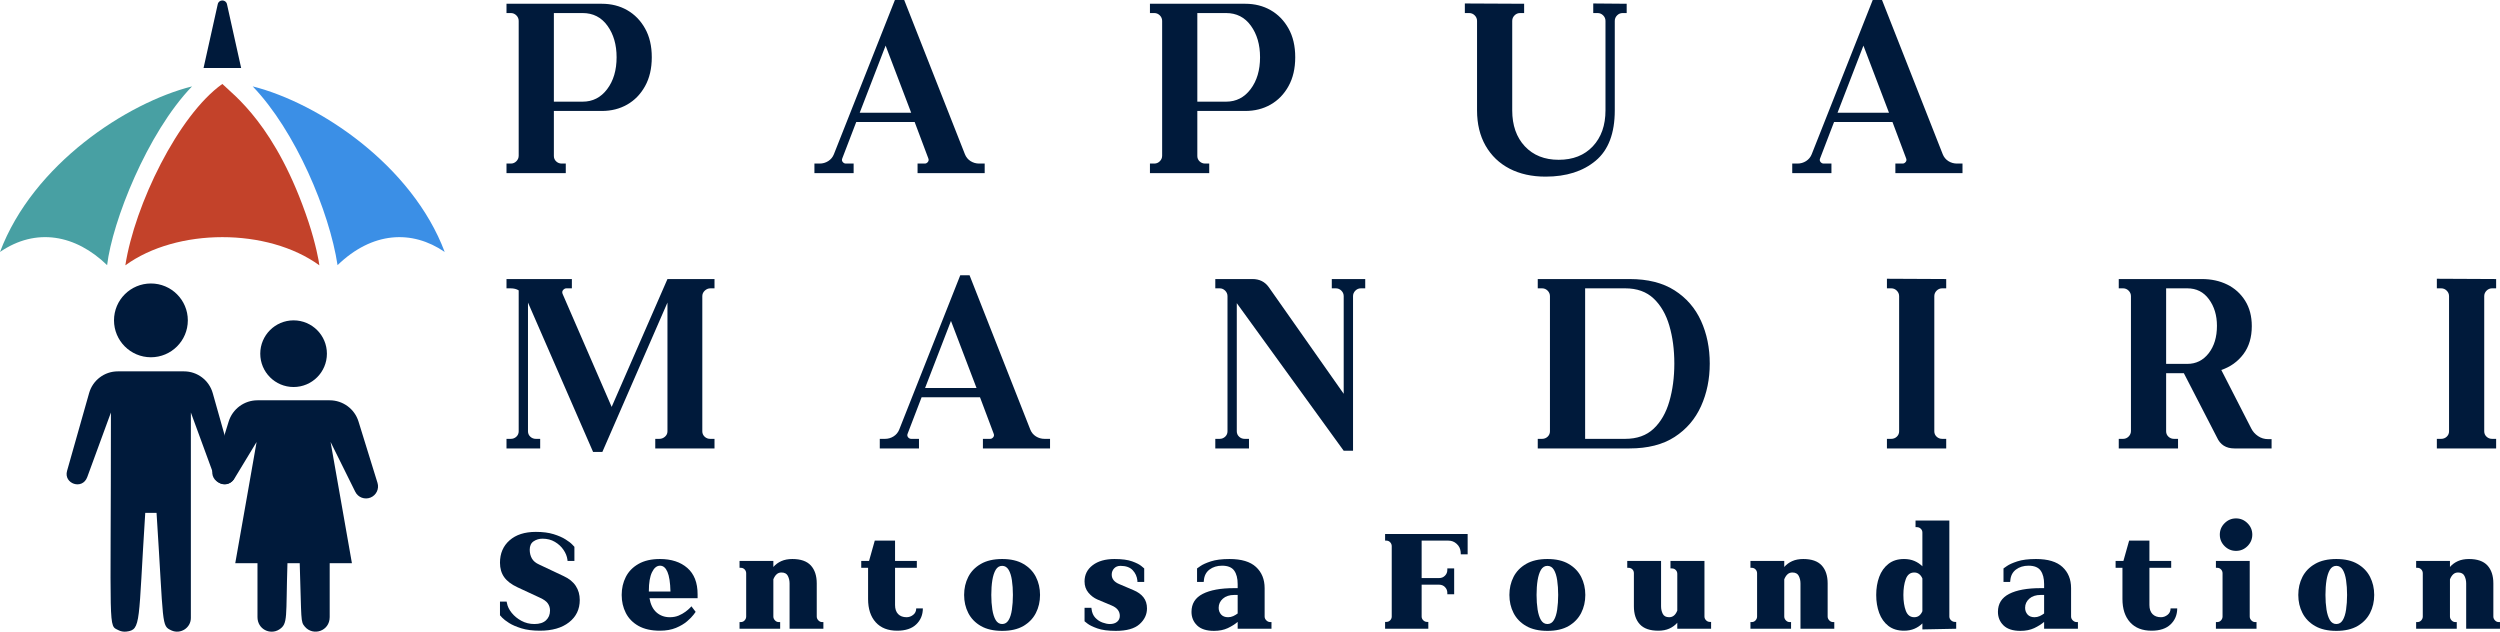 <svg xmlns="http://www.w3.org/2000/svg" xmlns:xlink="http://www.w3.org/1999/xlink" class="block dark:hidden h-64 w-64 -mt-[95px] -ml-[40px] object-cover overflow-hidden" preserveAspectRatio="xMidYMid meet" version="1.0" viewBox="217.93 284.93 941.58 237.92"><defs><g/><clipPath id="7413379348"><path d="M 218.09 317 L 291 317 L 291 385 L 218.09 385 Z M 218.09 317 " clip-rule="nonzero"/></clipPath><clipPath id="73343dc7df"><path d="M 313 317 L 385.762 317 L 385.762 385 L 313 385 Z M 313 317 " clip-rule="nonzero"/></clipPath></defs><g clip-path="url(#7413379348)"><path fill="#48a0a3" d="M 258.273 384.793 C 260.23 368.395 273.305 335.094 290.254 317.461 C 265.832 323.629 230.41 346.672 217.93 379.828 C 231.5 370.512 246.418 373.301 258.273 384.793 " fill-opacity="1" fill-rule="nonzero"/></g><path fill="#c3422a" d="M 265.137 384.863 C 268.648 362.168 285.043 328.359 301.672 316.547 C 305.766 320.641 321.988 331.988 334.148 368.598 C 336.762 376.461 338.109 383.531 338.211 384.863 C 318.738 370.688 284.535 370.73 265.137 384.863 " fill-opacity="1" fill-rule="nonzero"/><g clip-path="url(#73343dc7df)"><path fill="#3b8fe6" d="M 345.062 384.793 C 358.137 372.137 373.098 371.371 385.418 379.828 C 373.156 347.207 338.199 323.801 313.094 317.461 C 329.188 334.164 342.016 364.637 345.062 384.793 " fill-opacity="1" fill-rule="nonzero"/></g><path fill="#001a3b" d="M 299.945 286.496 L 294.594 310.539 L 308.754 310.539 L 303.414 286.496 C 302.996 284.637 300.352 284.637 299.945 286.496 " fill-opacity="1" fill-rule="nonzero"/><path fill="#001a3b" d="M 328.504 430.691 C 335.441 430.691 341.055 425.074 341.055 418.137 C 341.055 411.215 335.441 405.586 328.504 405.586 C 321.582 405.586 315.953 411.203 315.953 418.137 C 315.953 425.074 321.566 430.691 328.504 430.691 " fill-opacity="1" fill-rule="nonzero"/><path fill="#001a3b" d="M 360.109 466.793 L 355.09 450.586 L 352.957 443.691 C 351.488 438.934 347.078 435.695 342.102 435.695 L 342.102 435.684 C 338.863 435.684 318.156 435.684 314.906 435.684 L 314.906 435.695 C 309.93 435.695 305.535 438.934 304.055 443.691 L 301.922 450.586 L 298.105 461.395 C 296.465 466.691 304.039 469.711 306.492 464.734 L 314.574 451.383 L 311.062 471.395 L 306.535 497.047 C 309.77 497.047 311.715 497.047 314.906 497.047 C 314.906 525.738 314.906 514.707 314.906 517.336 C 314.906 521.949 319.695 524.168 323.078 522.023 C 326.488 519.844 325.543 517.566 326.195 497.047 L 330.812 497.047 C 331.523 518.945 331.086 518.973 332.742 520.949 C 335.832 524.617 342.102 522.676 342.102 517.336 C 342.102 514.707 342.102 525.738 342.102 497.047 C 345.266 497.047 347.309 497.047 350.473 497.047 L 345.961 471.395 L 342.434 451.383 L 351.723 470.129 C 352.766 472.277 355.293 473.223 357.496 472.32 C 359.66 471.438 360.805 469.043 360.109 466.793 " fill-opacity="1" fill-rule="nonzero"/><path fill="#001a3b" d="M 274.77 419.488 C 282.445 419.488 288.672 413.262 288.672 405.586 C 288.672 397.91 282.445 391.699 274.77 391.699 C 267.109 391.699 260.867 397.895 260.867 405.586 C 260.867 413.262 267.094 419.488 274.77 419.488 " fill-opacity="1" fill-rule="nonzero"/><path fill="#001a3b" d="M 306.332 462.25 L 301.238 444.285 C 301.238 444.273 301.238 444.273 301.238 444.273 L 298.047 432.969 C 296.684 428.18 292.301 424.797 287.234 424.797 C 284.086 424.797 265.309 424.797 262.293 424.797 C 257.27 424.797 252.859 428.137 251.496 432.969 L 248.289 444.273 C 248.289 444.273 248.289 444.273 248.289 444.285 L 243.195 462.25 C 241.773 467.098 248.957 469.637 250.797 464.602 L 259.707 440.297 C 259.707 524.168 258.578 520.281 262.582 522.297 C 263.379 522.703 264.453 522.949 265.543 522.805 C 271.199 522.109 269.953 519.699 272.637 478.082 L 276.891 478.082 C 279.66 520.949 278.629 520.555 282.504 522.371 C 285.93 523.922 289.816 521.383 289.816 517.684 C 289.816 516.145 289.816 442.445 289.816 440.297 L 298.727 464.602 C 299.426 466.516 301.426 467.723 303.402 467.258 C 305.691 466.719 306.969 464.414 306.332 462.25 " fill-opacity="1" fill-rule="nonzero"/><g fill="#001a3b" fill-opacity="1"><g transform="translate(405.192, 350.144)"><g><path d="M 25.828 0 L 3.5 0 L 3.5 -3.609 L 5.141 -3.609 C 5.941 -3.609 6.633 -3.898 7.219 -4.484 C 7.801 -5.066 8.094 -5.758 8.094 -6.562 L 8.094 -57.344 C 8.094 -58.145 7.801 -58.836 7.219 -59.422 C 6.633 -60.004 5.941 -60.297 5.141 -60.297 L 3.5 -60.297 L 3.5 -63.797 L 39.391 -63.797 C 42.961 -63.797 46.148 -62.992 48.953 -61.391 C 51.766 -59.785 54.008 -57.484 55.688 -54.484 C 57.375 -51.492 58.219 -47.883 58.219 -43.656 C 58.219 -39.426 57.375 -35.797 55.688 -32.766 C 54.008 -29.742 51.766 -27.43 48.953 -25.828 C 46.148 -24.223 42.961 -23.422 39.391 -23.422 L 21.344 -23.422 L 21.344 -6.453 C 21.344 -5.648 21.633 -4.973 22.219 -4.422 C 22.801 -3.879 23.492 -3.609 24.297 -3.609 L 25.828 -3.609 Z M 21.344 -26.922 L 32.172 -26.922 C 35.961 -26.922 39.039 -28.488 41.406 -31.625 C 43.781 -34.758 44.969 -38.77 44.969 -43.656 C 44.969 -48.395 43.816 -52.352 41.516 -55.531 C 39.223 -58.707 36.109 -60.297 32.172 -60.297 L 21.344 -60.297 Z M 21.344 -26.922 "/></g></g></g><g fill="#001a3b" fill-opacity="1"><g transform="translate(523.793, 350.144)"><g><path d="M 31.188 -65.219 L 34.688 -65.219 L 57.562 -7.109 C 58 -6.016 58.707 -5.156 59.688 -4.531 C 60.676 -3.914 61.754 -3.609 62.922 -3.609 L 65 -3.609 L 65 0 L 39.719 0 L 39.719 -3.609 L 42.453 -3.609 C 42.891 -3.609 43.27 -3.805 43.594 -4.203 C 43.926 -4.609 43.984 -5.066 43.766 -5.578 L 38.625 -19.266 L 16.625 -19.266 L 11.375 -5.578 C 11.156 -5.066 11.207 -4.609 11.531 -4.203 C 11.863 -3.805 12.25 -3.609 12.688 -3.609 L 15.641 -3.609 L 15.641 0 L 0.875 0 L 0.875 -3.609 L 2.844 -3.609 C 4.008 -3.609 5.082 -3.914 6.062 -4.531 C 7.051 -5.156 7.766 -6.016 8.203 -7.109 Z M 17.938 -22.766 L 37.312 -22.766 L 27.688 -48.031 Z M 17.938 -22.766 "/></g></g></g><g fill="#001a3b" fill-opacity="1"><g transform="translate(647.536, 350.144)"><g><path d="M 25.828 0 L 3.5 0 L 3.5 -3.609 L 5.141 -3.609 C 5.941 -3.609 6.633 -3.898 7.219 -4.484 C 7.801 -5.066 8.094 -5.758 8.094 -6.562 L 8.094 -57.344 C 8.094 -58.145 7.801 -58.836 7.219 -59.422 C 6.633 -60.004 5.941 -60.297 5.141 -60.297 L 3.5 -60.297 L 3.5 -63.797 L 39.391 -63.797 C 42.961 -63.797 46.148 -62.992 48.953 -61.391 C 51.766 -59.785 54.008 -57.484 55.688 -54.484 C 57.375 -51.492 58.219 -47.883 58.219 -43.656 C 58.219 -39.426 57.375 -35.797 55.688 -32.766 C 54.008 -29.742 51.766 -27.43 48.953 -25.828 C 46.148 -24.223 42.961 -23.422 39.391 -23.422 L 21.344 -23.422 L 21.344 -6.453 C 21.344 -5.648 21.633 -4.973 22.219 -4.422 C 22.801 -3.879 23.492 -3.609 24.297 -3.609 L 25.828 -3.609 Z M 21.344 -26.922 L 32.172 -26.922 C 35.961 -26.922 39.039 -28.488 41.406 -31.625 C 43.781 -34.758 44.969 -38.77 44.969 -43.656 C 44.969 -48.395 43.816 -52.352 41.516 -55.531 C 39.223 -58.707 36.109 -60.297 32.172 -60.297 L 21.344 -60.297 Z M 21.344 -26.922 "/></g></g></g><g fill="#001a3b" fill-opacity="1"><g transform="translate(766.138, 350.144)"><g><path d="M 3.5 -63.906 L 25.828 -63.797 L 25.828 -60.297 L 24.297 -60.297 C 23.492 -60.297 22.801 -60.004 22.219 -59.422 C 21.633 -58.836 21.344 -58.145 21.344 -57.344 L 21.344 -23.641 C 21.344 -18.016 22.926 -13.504 26.094 -10.109 C 29.27 -6.723 33.52 -5.031 38.844 -5.031 C 44.238 -5.031 48.523 -6.723 51.703 -10.109 C 54.879 -13.504 56.469 -18.016 56.469 -23.641 L 56.469 -57.344 C 56.469 -58.145 56.176 -58.836 55.594 -59.422 C 55.008 -60.004 54.312 -60.297 53.5 -60.297 L 51.859 -60.297 L 51.859 -63.906 L 64.453 -63.797 L 64.453 -60.297 L 62.922 -60.297 C 62.117 -60.297 61.426 -60.004 60.844 -59.422 C 60.258 -58.836 59.969 -58.145 59.969 -57.344 L 59.969 -23.641 C 59.969 -15.023 57.578 -8.711 52.797 -4.703 C 48.016 -0.691 41.723 1.312 33.922 1.312 C 28.742 1.312 24.219 0.312 20.344 -1.688 C 16.477 -3.695 13.469 -6.578 11.312 -10.328 C 9.164 -14.086 8.094 -18.523 8.094 -23.641 L 8.094 -57.344 C 8.094 -58.145 7.801 -58.836 7.219 -59.422 C 6.633 -60.004 5.941 -60.297 5.141 -60.297 L 3.5 -60.297 Z M 3.5 -63.906 "/></g></g></g><g fill="#001a3b" fill-opacity="1"><g transform="translate(892.069, 350.144)"><g><path d="M 31.188 -65.219 L 34.688 -65.219 L 57.562 -7.109 C 58 -6.016 58.707 -5.156 59.688 -4.531 C 60.676 -3.914 61.754 -3.609 62.922 -3.609 L 65 -3.609 L 65 0 L 39.719 0 L 39.719 -3.609 L 42.453 -3.609 C 42.891 -3.609 43.27 -3.805 43.594 -4.203 C 43.926 -4.609 43.984 -5.066 43.766 -5.578 L 38.625 -19.266 L 16.625 -19.266 L 11.375 -5.578 C 11.156 -5.066 11.207 -4.609 11.531 -4.203 C 11.863 -3.805 12.25 -3.609 12.688 -3.609 L 15.641 -3.609 L 15.641 0 L 0.875 0 L 0.875 -3.609 L 2.844 -3.609 C 4.008 -3.609 5.082 -3.914 6.062 -4.531 C 7.051 -5.156 7.766 -6.016 8.203 -7.109 Z M 17.938 -22.766 L 37.312 -22.766 L 27.688 -48.031 Z M 17.938 -22.766 "/></g></g></g><g fill="#001a3b" fill-opacity="1"><g transform="translate(405.192, 453.824)"><g><path d="M 3.5 -3.609 L 5.141 -3.609 C 5.941 -3.609 6.633 -3.879 7.219 -4.422 C 7.801 -4.973 8.094 -5.648 8.094 -6.453 L 8.094 -59.531 C 7.289 -60.039 6.27 -60.297 5.031 -60.297 L 3.5 -60.297 L 3.5 -63.797 L 28.125 -63.797 L 28.125 -60.297 L 26.047 -60.297 C 25.609 -60.297 25.207 -60.094 24.844 -59.688 C 24.477 -59.289 24.406 -58.801 24.625 -58.219 L 43.109 -15.641 L 64.125 -63.797 L 81.844 -63.797 L 81.844 -60.297 L 80.312 -60.297 C 79.508 -60.297 78.797 -60.004 78.172 -59.422 C 77.555 -58.836 77.25 -58.145 77.25 -57.344 L 77.25 -6.453 C 77.25 -5.648 77.539 -4.973 78.125 -4.422 C 78.707 -3.879 79.398 -3.609 80.203 -3.609 L 81.844 -3.609 L 81.844 0 L 59.531 0 L 59.531 -3.609 L 61.062 -3.609 C 61.863 -3.609 62.57 -3.879 63.188 -4.422 C 63.812 -4.973 64.125 -5.648 64.125 -6.453 L 64.125 -54.938 L 39.609 1.312 L 36.109 1.312 L 11.594 -54.938 L 11.594 -6.453 C 11.594 -5.648 11.883 -4.973 12.469 -4.422 C 13.051 -3.879 13.742 -3.609 14.547 -3.609 L 16.188 -3.609 L 16.188 0 L 3.5 0 Z M 3.5 -3.609 "/></g></g></g><g fill="#001a3b" fill-opacity="1"><g transform="translate(548.408, 453.824)"><g><path d="M 31.188 -65.219 L 34.688 -65.219 L 57.562 -7.109 C 58 -6.016 58.707 -5.156 59.688 -4.531 C 60.676 -3.914 61.754 -3.609 62.922 -3.609 L 65 -3.609 L 65 0 L 39.719 0 L 39.719 -3.609 L 42.453 -3.609 C 42.891 -3.609 43.27 -3.805 43.594 -4.203 C 43.926 -4.609 43.984 -5.066 43.766 -5.578 L 38.625 -19.266 L 16.625 -19.266 L 11.375 -5.578 C 11.156 -5.066 11.207 -4.609 11.531 -4.203 C 11.863 -3.805 12.25 -3.609 12.688 -3.609 L 15.641 -3.609 L 15.641 0 L 0.875 0 L 0.875 -3.609 L 2.844 -3.609 C 4.008 -3.609 5.082 -3.914 6.062 -4.531 C 7.051 -5.156 7.766 -6.016 8.203 -7.109 Z M 17.938 -22.766 L 37.312 -22.766 L 27.688 -48.031 Z M 17.938 -22.766 "/></g></g></g><g fill="#001a3b" fill-opacity="1"><g transform="translate(672.151, 453.824)"><g><path d="M 3.5 -63.797 L 17.5 -63.797 C 20.133 -63.797 22.18 -62.773 23.641 -60.734 L 51.859 -20.578 L 51.859 -57.344 C 51.859 -58.145 51.566 -58.836 50.984 -59.422 C 50.398 -60.004 49.707 -60.297 48.906 -60.297 L 47.375 -60.297 L 47.375 -63.797 L 59.969 -63.797 L 59.969 -60.297 L 58.328 -60.297 C 57.523 -60.297 56.832 -60.004 56.25 -59.422 C 55.664 -58.836 55.375 -58.145 55.375 -57.344 L 55.375 0.875 L 51.859 0.875 L 11.594 -54.719 L 11.594 -6.453 C 11.594 -5.648 11.883 -4.973 12.469 -4.422 C 13.051 -3.879 13.742 -3.609 14.547 -3.609 L 16.188 -3.609 L 16.188 0 L 3.5 0 L 3.5 -3.609 L 5.141 -3.609 C 5.941 -3.609 6.633 -3.879 7.219 -4.422 C 7.801 -4.973 8.094 -5.648 8.094 -6.453 L 8.094 -57.344 C 8.094 -58.145 7.801 -58.836 7.219 -59.422 C 6.633 -60.004 5.941 -60.297 5.141 -60.297 L 3.5 -60.297 Z M 3.5 -63.797 "/></g></g></g><g fill="#001a3b" fill-opacity="1"><g transform="translate(793.597, 453.824)"><g><path d="M 36.438 -60.297 L 21.344 -60.297 L 21.344 -3.609 L 36.438 -3.609 C 40.883 -3.609 44.457 -4.883 47.156 -7.438 C 49.852 -9.988 51.82 -13.414 53.062 -17.719 C 54.312 -22.031 54.938 -26.773 54.938 -31.953 C 54.938 -37.203 54.312 -41.957 53.062 -46.219 C 51.82 -50.488 49.852 -53.898 47.156 -56.453 C 44.457 -59.016 40.883 -60.297 36.438 -60.297 Z M 3.5 -63.797 L 38.078 -63.797 C 44.93 -63.797 50.582 -62.375 55.031 -59.531 C 59.488 -56.688 62.812 -52.852 65 -48.031 C 67.188 -43.219 68.281 -37.859 68.281 -31.953 C 68.281 -26.117 67.188 -20.773 65 -15.922 C 62.812 -11.066 59.488 -7.195 55.031 -4.312 C 50.582 -1.438 44.93 0 38.078 0 L 3.5 0 L 3.5 -3.609 L 5.141 -3.609 C 5.941 -3.609 6.633 -3.879 7.219 -4.422 C 7.801 -4.973 8.094 -5.648 8.094 -6.453 L 8.094 -57.344 C 8.094 -58.145 7.801 -58.836 7.219 -59.422 C 6.633 -60.004 5.941 -60.297 5.141 -60.297 L 3.5 -60.297 Z M 3.5 -63.797 "/></g></g></g><g fill="#001a3b" fill-opacity="1"><g transform="translate(925.108, 453.824)"><g><path d="M 3.5 -63.906 L 25.828 -63.797 L 25.828 -60.297 L 24.297 -60.297 C 23.492 -60.297 22.801 -60.004 22.219 -59.422 C 21.633 -58.836 21.344 -58.145 21.344 -57.344 L 21.344 -6.453 C 21.344 -5.648 21.633 -4.973 22.219 -4.422 C 22.801 -3.879 23.492 -3.609 24.297 -3.609 L 25.828 -3.609 L 25.828 0 L 3.5 0 L 3.5 -3.609 L 5.141 -3.609 C 5.941 -3.609 6.633 -3.879 7.219 -4.422 C 7.801 -4.973 8.094 -5.648 8.094 -6.453 L 8.094 -57.344 C 8.094 -58.145 7.801 -58.836 7.219 -59.422 C 6.633 -60.004 5.941 -60.297 5.141 -60.297 L 3.5 -60.297 Z M 3.5 -63.906 "/></g></g></g><g fill="#001a3b" fill-opacity="1"><g transform="translate(1012.42, 453.824)"><g><path d="M 25.828 0 L 3.5 0 L 3.5 -3.609 L 5.141 -3.609 C 5.941 -3.609 6.633 -3.898 7.219 -4.484 C 7.801 -5.066 8.094 -5.758 8.094 -6.562 L 8.094 -57.344 C 8.094 -58.145 7.801 -58.836 7.219 -59.422 C 6.633 -60.004 5.941 -60.297 5.141 -60.297 L 3.5 -60.297 L 3.5 -63.797 L 34.797 -63.797 C 38.367 -63.797 41.555 -63.102 44.359 -61.719 C 47.172 -60.332 49.414 -58.305 51.094 -55.641 C 52.77 -52.973 53.609 -49.781 53.609 -46.062 C 53.609 -41.832 52.551 -38.312 50.438 -35.5 C 48.32 -32.695 45.551 -30.711 42.125 -29.547 L 53.391 -7.547 C 53.973 -6.379 54.832 -5.41 55.969 -4.641 C 57.102 -3.879 58.363 -3.5 59.75 -3.5 L 61.062 -3.5 L 61.062 0 L 47.047 0 C 43.91 0 41.723 -1.383 40.484 -4.156 L 28.016 -28.344 L 21.344 -28.344 L 21.344 -6.453 C 21.344 -5.648 21.633 -4.973 22.219 -4.422 C 22.801 -3.879 23.492 -3.609 24.297 -3.609 L 25.828 -3.609 Z M 21.344 -31.844 L 29.328 -31.844 C 32.609 -31.844 35.285 -33.172 37.359 -35.828 C 39.441 -38.492 40.484 -41.941 40.484 -46.172 C 40.484 -50.109 39.477 -53.445 37.469 -56.188 C 35.469 -58.926 32.754 -60.297 29.328 -60.297 L 21.344 -60.297 Z M 21.344 -31.844 "/></g></g></g><g fill="#001a3b" fill-opacity="1"><g transform="translate(1132.225, 453.824)"><g><path d="M 3.5 -63.906 L 25.828 -63.797 L 25.828 -60.297 L 24.297 -60.297 C 23.492 -60.297 22.801 -60.004 22.219 -59.422 C 21.633 -58.836 21.344 -58.145 21.344 -57.344 L 21.344 -6.453 C 21.344 -5.648 21.633 -4.973 22.219 -4.422 C 22.801 -3.879 23.492 -3.609 24.297 -3.609 L 25.828 -3.609 L 25.828 0 L 3.5 0 L 3.5 -3.609 L 5.141 -3.609 C 5.941 -3.609 6.633 -3.879 7.219 -4.422 C 7.801 -4.973 8.094 -5.648 8.094 -6.453 L 8.094 -57.344 C 8.094 -58.145 7.801 -58.836 7.219 -59.422 C 6.633 -60.004 5.941 -60.297 5.141 -60.297 L 3.5 -60.297 Z M 3.5 -63.906 "/></g></g></g><g fill="#001a3b" fill-opacity="1"><g transform="translate(405.192, 521.738)"><g><path d="M 14.562 -36.484 C 17.176 -36.484 19.398 -36.195 21.234 -35.625 C 23.078 -35.051 24.578 -34.395 25.734 -33.656 C 26.898 -32.926 27.75 -32.273 28.281 -31.703 C 28.812 -31.141 29.078 -30.859 29.078 -30.859 L 29.078 -25.531 L 26.5 -25.531 L 26.453 -26.016 C 26.285 -27.285 25.789 -28.52 24.969 -29.719 C 24.156 -30.926 23.078 -31.926 21.734 -32.719 C 20.391 -33.52 18.836 -33.922 17.078 -33.922 C 15.816 -33.922 14.695 -33.594 13.719 -32.938 C 12.738 -32.281 12.25 -31.219 12.25 -29.75 C 12.25 -28.531 12.52 -27.438 13.062 -26.469 C 13.613 -25.508 14.523 -24.75 15.797 -24.188 L 25.031 -19.828 C 27.07 -18.891 28.594 -17.656 29.594 -16.125 C 30.594 -14.594 31.094 -12.828 31.094 -10.828 C 31.094 -7.328 29.742 -4.523 27.047 -2.422 C 24.359 -0.316 20.707 0.734 16.094 0.734 C 13.363 0.734 11.039 0.438 9.125 -0.156 C 7.207 -0.75 5.656 -1.422 4.469 -2.172 C 3.281 -2.93 2.41 -3.602 1.859 -4.188 C 1.316 -4.781 1.047 -5.078 1.047 -5.078 L 1.047 -10.219 L 3.547 -10.219 L 3.672 -9.672 C 3.879 -8.453 4.461 -7.238 5.422 -6.031 C 6.379 -4.82 7.602 -3.812 9.094 -3 C 10.582 -2.188 12.223 -1.781 14.016 -1.781 C 15.93 -1.781 17.391 -2.25 18.391 -3.188 C 19.391 -4.125 19.891 -5.348 19.891 -6.859 C 19.891 -7.879 19.613 -8.773 19.062 -9.547 C 18.52 -10.328 17.531 -11.039 16.094 -11.688 L 7.656 -15.609 C 5.363 -16.672 3.688 -17.945 2.625 -19.438 C 1.57 -20.926 1.047 -22.734 1.047 -24.859 C 1.047 -28.367 2.25 -31.18 4.656 -33.297 C 7.062 -35.422 10.363 -36.484 14.562 -36.484 Z M 14.562 -36.484 "/></g></g></g><g fill="#001a3b" fill-opacity="1"><g transform="translate(450.06, 521.738)"><g><path d="M 29.875 -6.359 C 29.875 -6.359 29.609 -6 29.078 -5.281 C 28.547 -4.57 27.738 -3.75 26.656 -2.812 C 25.57 -1.875 24.172 -1.047 22.453 -0.328 C 20.742 0.379 18.727 0.734 16.406 0.734 C 13.188 0.734 10.504 0.133 8.359 -1.062 C 6.211 -2.27 4.617 -3.895 3.578 -5.938 C 2.535 -7.977 2.016 -10.242 2.016 -12.734 C 2.016 -15.223 2.535 -17.488 3.578 -19.531 C 4.617 -21.57 6.211 -23.203 8.359 -24.422 C 10.504 -25.648 13.188 -26.266 16.406 -26.266 C 20.727 -26.266 24.176 -25.141 26.75 -22.891 C 29.32 -20.648 30.609 -17.348 30.609 -12.984 L 30.609 -11.516 L 12.484 -11.516 C 12.891 -9.141 13.773 -7.348 15.141 -6.141 C 16.516 -4.941 18.18 -4.344 20.141 -4.344 C 21.367 -4.344 22.473 -4.547 23.453 -4.953 C 24.43 -5.367 25.285 -5.848 26.016 -6.391 C 26.754 -6.941 27.316 -7.422 27.703 -7.828 C 28.086 -8.242 28.281 -8.453 28.281 -8.453 Z M 20.391 -14.016 C 20.305 -17.398 19.926 -19.867 19.25 -21.422 C 18.582 -22.973 17.656 -23.75 16.469 -23.75 C 15.238 -23.75 14.227 -22.93 13.438 -21.297 C 12.645 -19.672 12.25 -17.328 12.25 -14.266 C 12.25 -14.223 12.25 -14.18 12.25 -14.141 C 12.25 -14.098 12.25 -14.055 12.25 -14.016 Z M 20.391 -14.016 "/></g></g></g><g fill="#001a3b" fill-opacity="1"><g transform="translate(495.418, 521.738)"><g><path d="M 19.891 0 L 19.891 -17.078 C 19.891 -18.098 19.676 -19.035 19.25 -19.891 C 18.82 -20.754 18.016 -21.188 16.828 -21.188 C 16.098 -21.188 15.488 -20.957 15 -20.5 C 14.508 -20.051 14.102 -19.422 13.781 -18.609 L 13.781 -4.594 C 13.781 -4.062 13.984 -3.582 14.391 -3.156 C 14.797 -2.727 15.266 -2.516 15.797 -2.516 L 16.344 -2.516 L 16.344 0 L 1.047 0 L 1.047 -2.516 L 1.531 -2.516 C 2.102 -2.516 2.582 -2.727 2.969 -3.156 C 3.352 -3.582 3.547 -4.062 3.547 -4.594 L 3.547 -20.875 C 3.547 -21.445 3.352 -21.938 2.969 -22.344 C 2.582 -22.75 2.102 -22.953 1.531 -22.953 L 1.047 -22.953 L 1.047 -25.531 L 13.781 -25.531 L 13.781 -23.266 C 14.594 -24.203 15.586 -24.938 16.766 -25.469 C 17.953 -26 19.344 -26.266 20.938 -26.266 C 24.082 -26.266 26.398 -25.457 27.891 -23.844 C 29.379 -22.227 30.125 -19.973 30.125 -17.078 L 30.125 -4.594 C 30.125 -4.062 30.328 -3.582 30.734 -3.156 C 31.141 -2.727 31.609 -2.516 32.141 -2.516 L 32.625 -2.516 L 32.625 0 Z M 19.891 0 "/></g></g></g><g fill="#001a3b" fill-opacity="1"><g transform="translate(541.816, 521.738)"><g><path d="M 13.219 -25.531 L 21.422 -25.531 L 21.422 -22.953 L 13.219 -22.953 L 13.219 -8.938 C 13.219 -7.469 13.602 -6.332 14.375 -5.531 C 15.156 -4.738 16.219 -4.344 17.562 -4.344 C 18.469 -4.344 19.297 -4.641 20.047 -5.234 C 20.805 -5.828 21.188 -6.633 21.188 -7.656 L 23.688 -7.656 C 23.688 -5.25 22.859 -3.25 21.203 -1.656 C 19.555 -0.062 17.16 0.734 14.016 0.734 C 10.547 0.734 7.852 -0.32 5.938 -2.438 C 4.02 -4.562 3.062 -7.484 3.062 -11.203 L 3.062 -22.953 L 0.484 -22.953 L 0.484 -25.531 L 3.422 -25.531 L 5.578 -33.188 L 13.219 -33.188 Z M 13.219 -25.531 "/></g></g></g><g fill="#001a3b" fill-opacity="1"><g transform="translate(579.033, 521.738)"><g><path d="M 16.344 -23.688 C 15.32 -23.688 14.516 -23.195 13.922 -22.219 C 13.336 -21.238 12.91 -19.922 12.641 -18.266 C 12.379 -16.617 12.25 -14.773 12.25 -12.734 C 12.25 -10.734 12.379 -8.895 12.641 -7.219 C 12.91 -5.551 13.336 -4.227 13.922 -3.25 C 14.516 -2.27 15.32 -1.781 16.344 -1.781 C 17.363 -1.781 18.172 -2.27 18.766 -3.25 C 19.359 -4.227 19.773 -5.551 20.016 -7.219 C 20.266 -8.895 20.391 -10.734 20.391 -12.734 C 20.391 -14.773 20.266 -16.617 20.016 -18.266 C 19.773 -19.922 19.359 -21.238 18.766 -22.219 C 18.172 -23.195 17.363 -23.688 16.344 -23.688 Z M 16.344 -26.266 C 19.57 -26.266 22.234 -25.648 24.328 -24.422 C 26.43 -23.203 28.004 -21.57 29.047 -19.531 C 30.086 -17.488 30.609 -15.223 30.609 -12.734 C 30.609 -10.242 30.086 -7.977 29.047 -5.938 C 28.004 -3.895 26.43 -2.258 24.328 -1.031 C 22.234 0.188 19.57 0.797 16.344 0.797 C 13.125 0.797 10.453 0.188 8.328 -1.031 C 6.203 -2.258 4.617 -3.895 3.578 -5.938 C 2.535 -7.977 2.016 -10.242 2.016 -12.734 C 2.016 -15.223 2.535 -17.488 3.578 -19.531 C 4.617 -21.57 6.203 -23.203 8.328 -24.422 C 10.453 -25.648 13.125 -26.266 16.344 -26.266 Z M 16.344 -26.266 "/></g></g></g><g fill="#001a3b" fill-opacity="1"><g transform="translate(624.391, 521.738)"><g><path d="M 13.281 -26.266 C 16.102 -26.266 18.328 -25.969 19.953 -25.375 C 21.586 -24.781 22.75 -24.188 23.438 -23.594 C 24.133 -23.008 24.484 -22.719 24.484 -22.719 L 24.484 -17.625 L 21.922 -17.625 L 21.922 -18.125 C 21.754 -19.676 21.16 -20.988 20.141 -22.062 C 19.117 -23.145 17.586 -23.688 15.547 -23.688 C 14.523 -23.688 13.719 -23.359 13.125 -22.703 C 12.539 -22.055 12.25 -21.285 12.25 -20.391 C 12.25 -18.797 13.188 -17.609 15.062 -16.828 L 20.391 -14.562 C 22.055 -13.875 23.328 -12.969 24.203 -11.844 C 25.086 -10.719 25.531 -9.32 25.531 -7.656 C 25.531 -5.363 24.586 -3.379 22.703 -1.703 C 20.828 -0.035 17.852 0.797 13.781 0.797 C 10.875 0.797 8.562 0.488 6.844 -0.125 C 5.133 -0.738 3.898 -1.336 3.141 -1.922 C 2.391 -2.516 2.016 -2.812 2.016 -2.812 L 2.016 -7.891 L 4.594 -7.891 L 4.656 -7.406 C 4.812 -6.062 5.285 -4.969 6.078 -4.125 C 6.879 -3.289 7.789 -2.691 8.812 -2.328 C 9.832 -1.961 10.734 -1.781 11.516 -1.781 C 12.691 -1.781 13.613 -2.062 14.281 -2.625 C 14.957 -3.195 15.297 -3.938 15.297 -4.844 C 15.297 -6.594 14.281 -7.895 12.25 -8.75 L 6.859 -11.016 C 5.547 -11.586 4.41 -12.453 3.453 -13.609 C 2.492 -14.773 2.016 -16.176 2.016 -17.812 C 2.016 -20.344 3.035 -22.383 5.078 -23.938 C 7.117 -25.488 9.852 -26.266 13.281 -26.266 Z M 13.281 -26.266 "/></g></g></g><g fill="#001a3b" fill-opacity="1"><g transform="translate(664.669, 521.738)"><g><path d="M 19.406 -15.297 L 19.406 -16.828 C 19.406 -18.992 18.969 -20.688 18.094 -21.906 C 17.219 -23.133 15.695 -23.75 13.531 -23.75 C 11.656 -23.75 10.07 -23.258 8.781 -22.281 C 7.5 -21.301 6.797 -19.914 6.672 -18.125 L 6.609 -17.625 L 4.109 -17.625 L 4.109 -22.719 C 4.109 -22.719 4.523 -23.008 5.359 -23.594 C 6.191 -24.188 7.504 -24.781 9.297 -25.375 C 11.098 -25.969 13.445 -26.266 16.344 -26.266 C 20.832 -26.266 24.156 -25.266 26.312 -23.266 C 28.477 -21.266 29.562 -18.609 29.562 -15.297 L 29.562 -4.594 C 29.562 -4.062 29.773 -3.582 30.203 -3.156 C 30.641 -2.727 31.125 -2.516 31.656 -2.516 L 32.141 -2.516 L 32.141 0 L 19.406 0 L 19.406 -2.578 C 18.383 -1.711 17.141 -0.93 15.672 -0.234 C 14.203 0.453 12.469 0.797 10.469 0.797 C 7.656 0.797 5.539 0.113 4.125 -1.25 C 2.719 -2.625 2.016 -4.328 2.016 -6.359 C 2.016 -9.422 3.422 -11.676 6.234 -13.125 C 9.055 -14.57 13.02 -15.297 18.125 -15.297 Z M 19.406 -12.734 L 18.125 -12.734 C 16.32 -12.734 14.891 -12.266 13.828 -11.328 C 12.773 -10.391 12.25 -9.242 12.25 -7.891 C 12.25 -6.91 12.551 -6.07 13.156 -5.375 C 13.77 -4.688 14.648 -4.344 15.797 -4.344 C 16.484 -4.344 17.133 -4.484 17.75 -4.766 C 18.363 -5.055 18.914 -5.383 19.406 -5.75 Z M 19.406 -12.734 "/></g></g></g><g fill="#001a3b" fill-opacity="1"><g transform="translate(710.516, 521.738)"><g/></g></g><g fill="#001a3b" fill-opacity="1"><g transform="translate(738.553, 521.738)"><g><path d="M 21.422 -19.094 C 22.285 -19.094 23.008 -19.391 23.594 -19.984 C 24.188 -20.578 24.484 -21.301 24.484 -22.156 L 24.484 -22.719 L 27.062 -22.719 L 27.062 -12.984 L 24.484 -12.984 L 24.484 -13.531 C 24.484 -14.383 24.188 -15.109 23.594 -15.703 C 23.008 -16.297 22.285 -16.594 21.422 -16.594 L 14.812 -16.594 L 14.812 -4.594 C 14.812 -4.062 15.016 -3.594 15.422 -3.188 C 15.836 -2.781 16.305 -2.578 16.828 -2.578 L 17.328 -2.578 L 17.328 0 L 1.047 0 L 1.047 -2.578 L 1.531 -2.578 C 2.102 -2.578 2.582 -2.781 2.969 -3.188 C 3.352 -3.594 3.547 -4.062 3.547 -4.594 L 3.547 -31.094 C 3.547 -31.664 3.352 -32.156 2.969 -32.562 C 2.582 -32.977 2.102 -33.188 1.531 -33.188 L 1.047 -33.188 L 1.047 -35.688 L 32.141 -35.688 L 32.141 -28.031 L 29.562 -28.031 L 29.5 -29.016 C 29.383 -30.203 28.883 -31.191 28 -31.984 C 27.125 -32.785 26.098 -33.188 24.922 -33.188 L 14.812 -33.188 L 14.812 -19.094 Z M 21.422 -19.094 "/></g></g></g><g fill="#001a3b" fill-opacity="1"><g transform="translate(784.4, 521.738)"><g><path d="M 16.344 -23.688 C 15.32 -23.688 14.516 -23.195 13.922 -22.219 C 13.336 -21.238 12.91 -19.922 12.641 -18.266 C 12.379 -16.617 12.25 -14.773 12.25 -12.734 C 12.25 -10.734 12.379 -8.895 12.641 -7.219 C 12.91 -5.551 13.336 -4.227 13.922 -3.25 C 14.516 -2.27 15.32 -1.781 16.344 -1.781 C 17.363 -1.781 18.172 -2.27 18.766 -3.25 C 19.359 -4.227 19.773 -5.551 20.016 -7.219 C 20.266 -8.895 20.391 -10.734 20.391 -12.734 C 20.391 -14.773 20.266 -16.617 20.016 -18.266 C 19.773 -19.922 19.359 -21.238 18.766 -22.219 C 18.172 -23.195 17.363 -23.688 16.344 -23.688 Z M 16.344 -26.266 C 19.57 -26.266 22.234 -25.648 24.328 -24.422 C 26.43 -23.203 28.004 -21.57 29.047 -19.531 C 30.086 -17.488 30.609 -15.223 30.609 -12.734 C 30.609 -10.242 30.086 -7.977 29.047 -5.938 C 28.004 -3.895 26.43 -2.258 24.328 -1.031 C 22.234 0.188 19.57 0.797 16.344 0.797 C 13.125 0.797 10.453 0.188 8.328 -1.031 C 6.203 -2.258 4.617 -3.895 3.578 -5.938 C 2.535 -7.977 2.016 -10.242 2.016 -12.734 C 2.016 -15.223 2.535 -17.488 3.578 -19.531 C 4.617 -21.57 6.203 -23.203 8.328 -24.422 C 10.453 -25.648 13.125 -26.266 16.344 -26.266 Z M 16.344 -26.266 "/></g></g></g><g fill="#001a3b" fill-opacity="1"><g transform="translate(829.758, 521.738)"><g><path d="M 13.781 -25.531 L 13.781 -8.453 C 13.781 -7.43 13.992 -6.488 14.422 -5.625 C 14.848 -4.77 15.648 -4.344 16.828 -4.344 C 18.223 -4.344 19.242 -5.18 19.891 -6.859 L 19.891 -20.688 C 19.891 -21.258 19.695 -21.738 19.312 -22.125 C 18.926 -22.52 18.445 -22.719 17.875 -22.719 L 17.328 -22.719 L 17.328 -25.531 L 30.125 -25.531 L 30.125 -4.594 C 30.125 -4.062 30.328 -3.594 30.734 -3.188 C 31.141 -2.781 31.609 -2.578 32.141 -2.578 L 32.625 -2.578 L 32.625 0 L 19.891 0 L 19.891 -2.266 C 19.078 -1.328 18.078 -0.594 16.891 -0.062 C 15.711 0.469 14.328 0.734 12.734 0.734 C 9.586 0.734 7.27 -0.07 5.781 -1.688 C 4.289 -3.301 3.547 -5.555 3.547 -8.453 L 3.547 -20.938 C 3.547 -21.508 3.352 -21.988 2.969 -22.375 C 2.582 -22.758 2.102 -22.953 1.531 -22.953 L 1.047 -22.953 L 1.047 -25.531 Z M 13.781 -25.531 "/></g></g></g><g fill="#001a3b" fill-opacity="1"><g transform="translate(876.156, 521.738)"><g><path d="M 19.891 0 L 19.891 -17.078 C 19.891 -18.098 19.676 -19.035 19.25 -19.891 C 18.82 -20.754 18.016 -21.188 16.828 -21.188 C 16.098 -21.188 15.488 -20.957 15 -20.5 C 14.508 -20.051 14.102 -19.422 13.781 -18.609 L 13.781 -4.594 C 13.781 -4.062 13.984 -3.582 14.391 -3.156 C 14.797 -2.727 15.266 -2.516 15.797 -2.516 L 16.344 -2.516 L 16.344 0 L 1.047 0 L 1.047 -2.516 L 1.531 -2.516 C 2.102 -2.516 2.582 -2.727 2.969 -3.156 C 3.352 -3.582 3.547 -4.062 3.547 -4.594 L 3.547 -20.875 C 3.547 -21.445 3.352 -21.938 2.969 -22.344 C 2.582 -22.75 2.102 -22.953 1.531 -22.953 L 1.047 -22.953 L 1.047 -25.531 L 13.781 -25.531 L 13.781 -23.266 C 14.594 -24.203 15.586 -24.938 16.766 -25.469 C 17.953 -26 19.344 -26.266 20.938 -26.266 C 24.082 -26.266 26.398 -25.457 27.891 -23.844 C 29.379 -22.227 30.125 -19.973 30.125 -17.078 L 30.125 -4.594 C 30.125 -4.062 30.328 -3.582 30.734 -3.156 C 31.141 -2.727 31.609 -2.516 32.141 -2.516 L 32.625 -2.516 L 32.625 0 Z M 19.891 0 "/></g></g></g><g fill="#001a3b" fill-opacity="1"><g transform="translate(922.555, 521.738)"><g><path d="M 29.562 -40.766 L 29.562 -4.594 C 29.562 -4.062 29.773 -3.594 30.203 -3.188 C 30.641 -2.781 31.125 -2.578 31.656 -2.578 L 32.141 -2.578 L 32.141 0 L 19.406 0.25 L 19.406 -2.016 C 18.551 -1.16 17.551 -0.488 16.406 0 C 15.258 0.488 13.953 0.734 12.484 0.734 C 10.117 0.734 8.16 0.133 6.609 -1.062 C 5.055 -2.27 3.898 -3.895 3.141 -5.938 C 2.391 -7.977 2.016 -10.242 2.016 -12.734 C 2.016 -15.223 2.391 -17.488 3.141 -19.531 C 3.898 -21.57 5.055 -23.203 6.609 -24.422 C 8.16 -25.648 10.117 -26.266 12.484 -26.266 C 13.953 -26.266 15.258 -26.02 16.406 -25.531 C 17.551 -25.039 18.551 -24.367 19.406 -23.516 L 19.406 -36.234 C 19.406 -36.805 19.203 -37.285 18.797 -37.672 C 18.391 -38.066 17.898 -38.266 17.328 -38.266 L 16.828 -38.266 L 16.828 -40.766 Z M 19.406 -18.922 C 19.125 -19.609 18.727 -20.156 18.219 -20.562 C 17.707 -20.977 17.082 -21.188 16.344 -21.188 C 14.832 -21.188 13.77 -20.359 13.156 -18.703 C 12.551 -17.047 12.25 -15.055 12.25 -12.734 C 12.25 -10.41 12.551 -8.43 13.156 -6.797 C 13.77 -5.16 14.832 -4.344 16.344 -4.344 C 17.082 -4.344 17.707 -4.547 18.219 -4.953 C 18.727 -5.367 19.125 -5.922 19.406 -6.609 Z M 19.406 -18.922 "/></g></g></g><g fill="#001a3b" fill-opacity="1"><g transform="translate(968.402, 521.738)"><g><path d="M 19.406 -15.297 L 19.406 -16.828 C 19.406 -18.992 18.969 -20.688 18.094 -21.906 C 17.219 -23.133 15.695 -23.75 13.531 -23.75 C 11.656 -23.75 10.07 -23.258 8.781 -22.281 C 7.5 -21.301 6.797 -19.914 6.672 -18.125 L 6.609 -17.625 L 4.109 -17.625 L 4.109 -22.719 C 4.109 -22.719 4.523 -23.008 5.359 -23.594 C 6.191 -24.188 7.504 -24.781 9.297 -25.375 C 11.098 -25.969 13.445 -26.266 16.344 -26.266 C 20.832 -26.266 24.156 -25.266 26.312 -23.266 C 28.477 -21.266 29.562 -18.609 29.562 -15.297 L 29.562 -4.594 C 29.562 -4.062 29.773 -3.582 30.203 -3.156 C 30.641 -2.727 31.125 -2.516 31.656 -2.516 L 32.141 -2.516 L 32.141 0 L 19.406 0 L 19.406 -2.578 C 18.383 -1.711 17.141 -0.93 15.672 -0.234 C 14.203 0.453 12.469 0.797 10.469 0.797 C 7.656 0.797 5.539 0.113 4.125 -1.25 C 2.719 -2.625 2.016 -4.328 2.016 -6.359 C 2.016 -9.422 3.422 -11.676 6.234 -13.125 C 9.055 -14.57 13.02 -15.297 18.125 -15.297 Z M 19.406 -12.734 L 18.125 -12.734 C 16.32 -12.734 14.891 -12.266 13.828 -11.328 C 12.773 -10.391 12.25 -9.242 12.25 -7.891 C 12.25 -6.91 12.551 -6.07 13.156 -5.375 C 13.77 -4.688 14.648 -4.344 15.797 -4.344 C 16.484 -4.344 17.133 -4.484 17.75 -4.766 C 18.363 -5.055 18.914 -5.383 19.406 -5.75 Z M 19.406 -12.734 "/></g></g></g><g fill="#001a3b" fill-opacity="1"><g transform="translate(1014.25, 521.738)"><g><path d="M 13.219 -25.531 L 21.422 -25.531 L 21.422 -22.953 L 13.219 -22.953 L 13.219 -8.938 C 13.219 -7.469 13.602 -6.332 14.375 -5.531 C 15.156 -4.738 16.219 -4.344 17.562 -4.344 C 18.469 -4.344 19.297 -4.641 20.047 -5.234 C 20.805 -5.828 21.188 -6.633 21.188 -7.656 L 23.688 -7.656 C 23.688 -5.25 22.859 -3.25 21.203 -1.656 C 19.555 -0.062 17.16 0.734 14.016 0.734 C 10.547 0.734 7.852 -0.32 5.938 -2.438 C 4.02 -4.562 3.062 -7.484 3.062 -11.203 L 3.062 -22.953 L 0.484 -22.953 L 0.484 -25.531 L 3.422 -25.531 L 5.578 -33.188 L 13.219 -33.188 Z M 13.219 -25.531 "/></g></g></g><g fill="#001a3b" fill-opacity="1"><g transform="translate(1051.467, 521.738)"><g><path d="M 2.516 -35.453 C 2.516 -37.117 3.113 -38.551 4.312 -39.75 C 5.52 -40.957 6.957 -41.562 8.625 -41.562 C 10.301 -41.562 11.738 -40.957 12.938 -39.75 C 14.145 -38.551 14.75 -37.117 14.75 -35.453 C 14.75 -33.773 14.145 -32.332 12.938 -31.125 C 11.738 -29.926 10.301 -29.328 8.625 -29.328 C 6.957 -29.328 5.52 -29.926 4.312 -31.125 C 3.113 -32.332 2.516 -33.773 2.516 -35.453 Z M 1.047 -25.531 L 13.781 -25.531 L 13.781 -4.594 C 13.781 -4.062 13.984 -3.582 14.391 -3.156 C 14.797 -2.727 15.266 -2.516 15.797 -2.516 L 16.344 -2.516 L 16.344 0 L 1.047 0 L 1.047 -2.516 L 1.531 -2.516 C 2.102 -2.516 2.582 -2.727 2.969 -3.156 C 3.352 -3.582 3.547 -4.062 3.547 -4.594 L 3.547 -20.875 C 3.547 -21.445 3.352 -21.938 2.969 -22.344 C 2.582 -22.75 2.102 -22.953 1.531 -22.953 L 1.047 -22.953 Z M 1.047 -25.531 "/></g></g></g><g fill="#001a3b" fill-opacity="1"><g transform="translate(1081.523, 521.738)"><g><path d="M 16.344 -23.688 C 15.32 -23.688 14.516 -23.195 13.922 -22.219 C 13.336 -21.238 12.91 -19.922 12.641 -18.266 C 12.379 -16.617 12.25 -14.773 12.25 -12.734 C 12.25 -10.734 12.379 -8.895 12.641 -7.219 C 12.91 -5.551 13.336 -4.227 13.922 -3.25 C 14.516 -2.27 15.32 -1.781 16.344 -1.781 C 17.363 -1.781 18.172 -2.27 18.766 -3.25 C 19.359 -4.227 19.773 -5.551 20.016 -7.219 C 20.266 -8.895 20.391 -10.734 20.391 -12.734 C 20.391 -14.773 20.266 -16.617 20.016 -18.266 C 19.773 -19.922 19.359 -21.238 18.766 -22.219 C 18.172 -23.195 17.363 -23.688 16.344 -23.688 Z M 16.344 -26.266 C 19.57 -26.266 22.234 -25.648 24.328 -24.422 C 26.43 -23.203 28.004 -21.57 29.047 -19.531 C 30.086 -17.488 30.609 -15.223 30.609 -12.734 C 30.609 -10.242 30.086 -7.977 29.047 -5.938 C 28.004 -3.895 26.43 -2.258 24.328 -1.031 C 22.234 0.188 19.57 0.797 16.344 0.797 C 13.125 0.797 10.453 0.188 8.328 -1.031 C 6.203 -2.258 4.617 -3.895 3.578 -5.938 C 2.535 -7.977 2.016 -10.242 2.016 -12.734 C 2.016 -15.223 2.535 -17.488 3.578 -19.531 C 4.617 -21.57 6.203 -23.203 8.328 -24.422 C 10.453 -25.648 13.125 -26.266 16.344 -26.266 Z M 16.344 -26.266 "/></g></g></g><g fill="#001a3b" fill-opacity="1"><g transform="translate(1126.881, 521.738)"><g><path d="M 19.891 0 L 19.891 -17.078 C 19.891 -18.098 19.676 -19.035 19.25 -19.891 C 18.82 -20.754 18.016 -21.188 16.828 -21.188 C 16.098 -21.188 15.488 -20.957 15 -20.5 C 14.508 -20.051 14.102 -19.422 13.781 -18.609 L 13.781 -4.594 C 13.781 -4.062 13.984 -3.582 14.391 -3.156 C 14.797 -2.727 15.266 -2.516 15.797 -2.516 L 16.344 -2.516 L 16.344 0 L 1.047 0 L 1.047 -2.516 L 1.531 -2.516 C 2.102 -2.516 2.582 -2.727 2.969 -3.156 C 3.352 -3.582 3.547 -4.062 3.547 -4.594 L 3.547 -20.875 C 3.547 -21.445 3.352 -21.938 2.969 -22.344 C 2.582 -22.75 2.102 -22.953 1.531 -22.953 L 1.047 -22.953 L 1.047 -25.531 L 13.781 -25.531 L 13.781 -23.266 C 14.594 -24.203 15.586 -24.938 16.766 -25.469 C 17.953 -26 19.344 -26.266 20.938 -26.266 C 24.082 -26.266 26.398 -25.457 27.891 -23.844 C 29.379 -22.227 30.125 -19.973 30.125 -17.078 L 30.125 -4.594 C 30.125 -4.062 30.328 -3.582 30.734 -3.156 C 31.141 -2.727 31.609 -2.516 32.141 -2.516 L 32.625 -2.516 L 32.625 0 Z M 19.891 0 "/></g></g></g></svg>